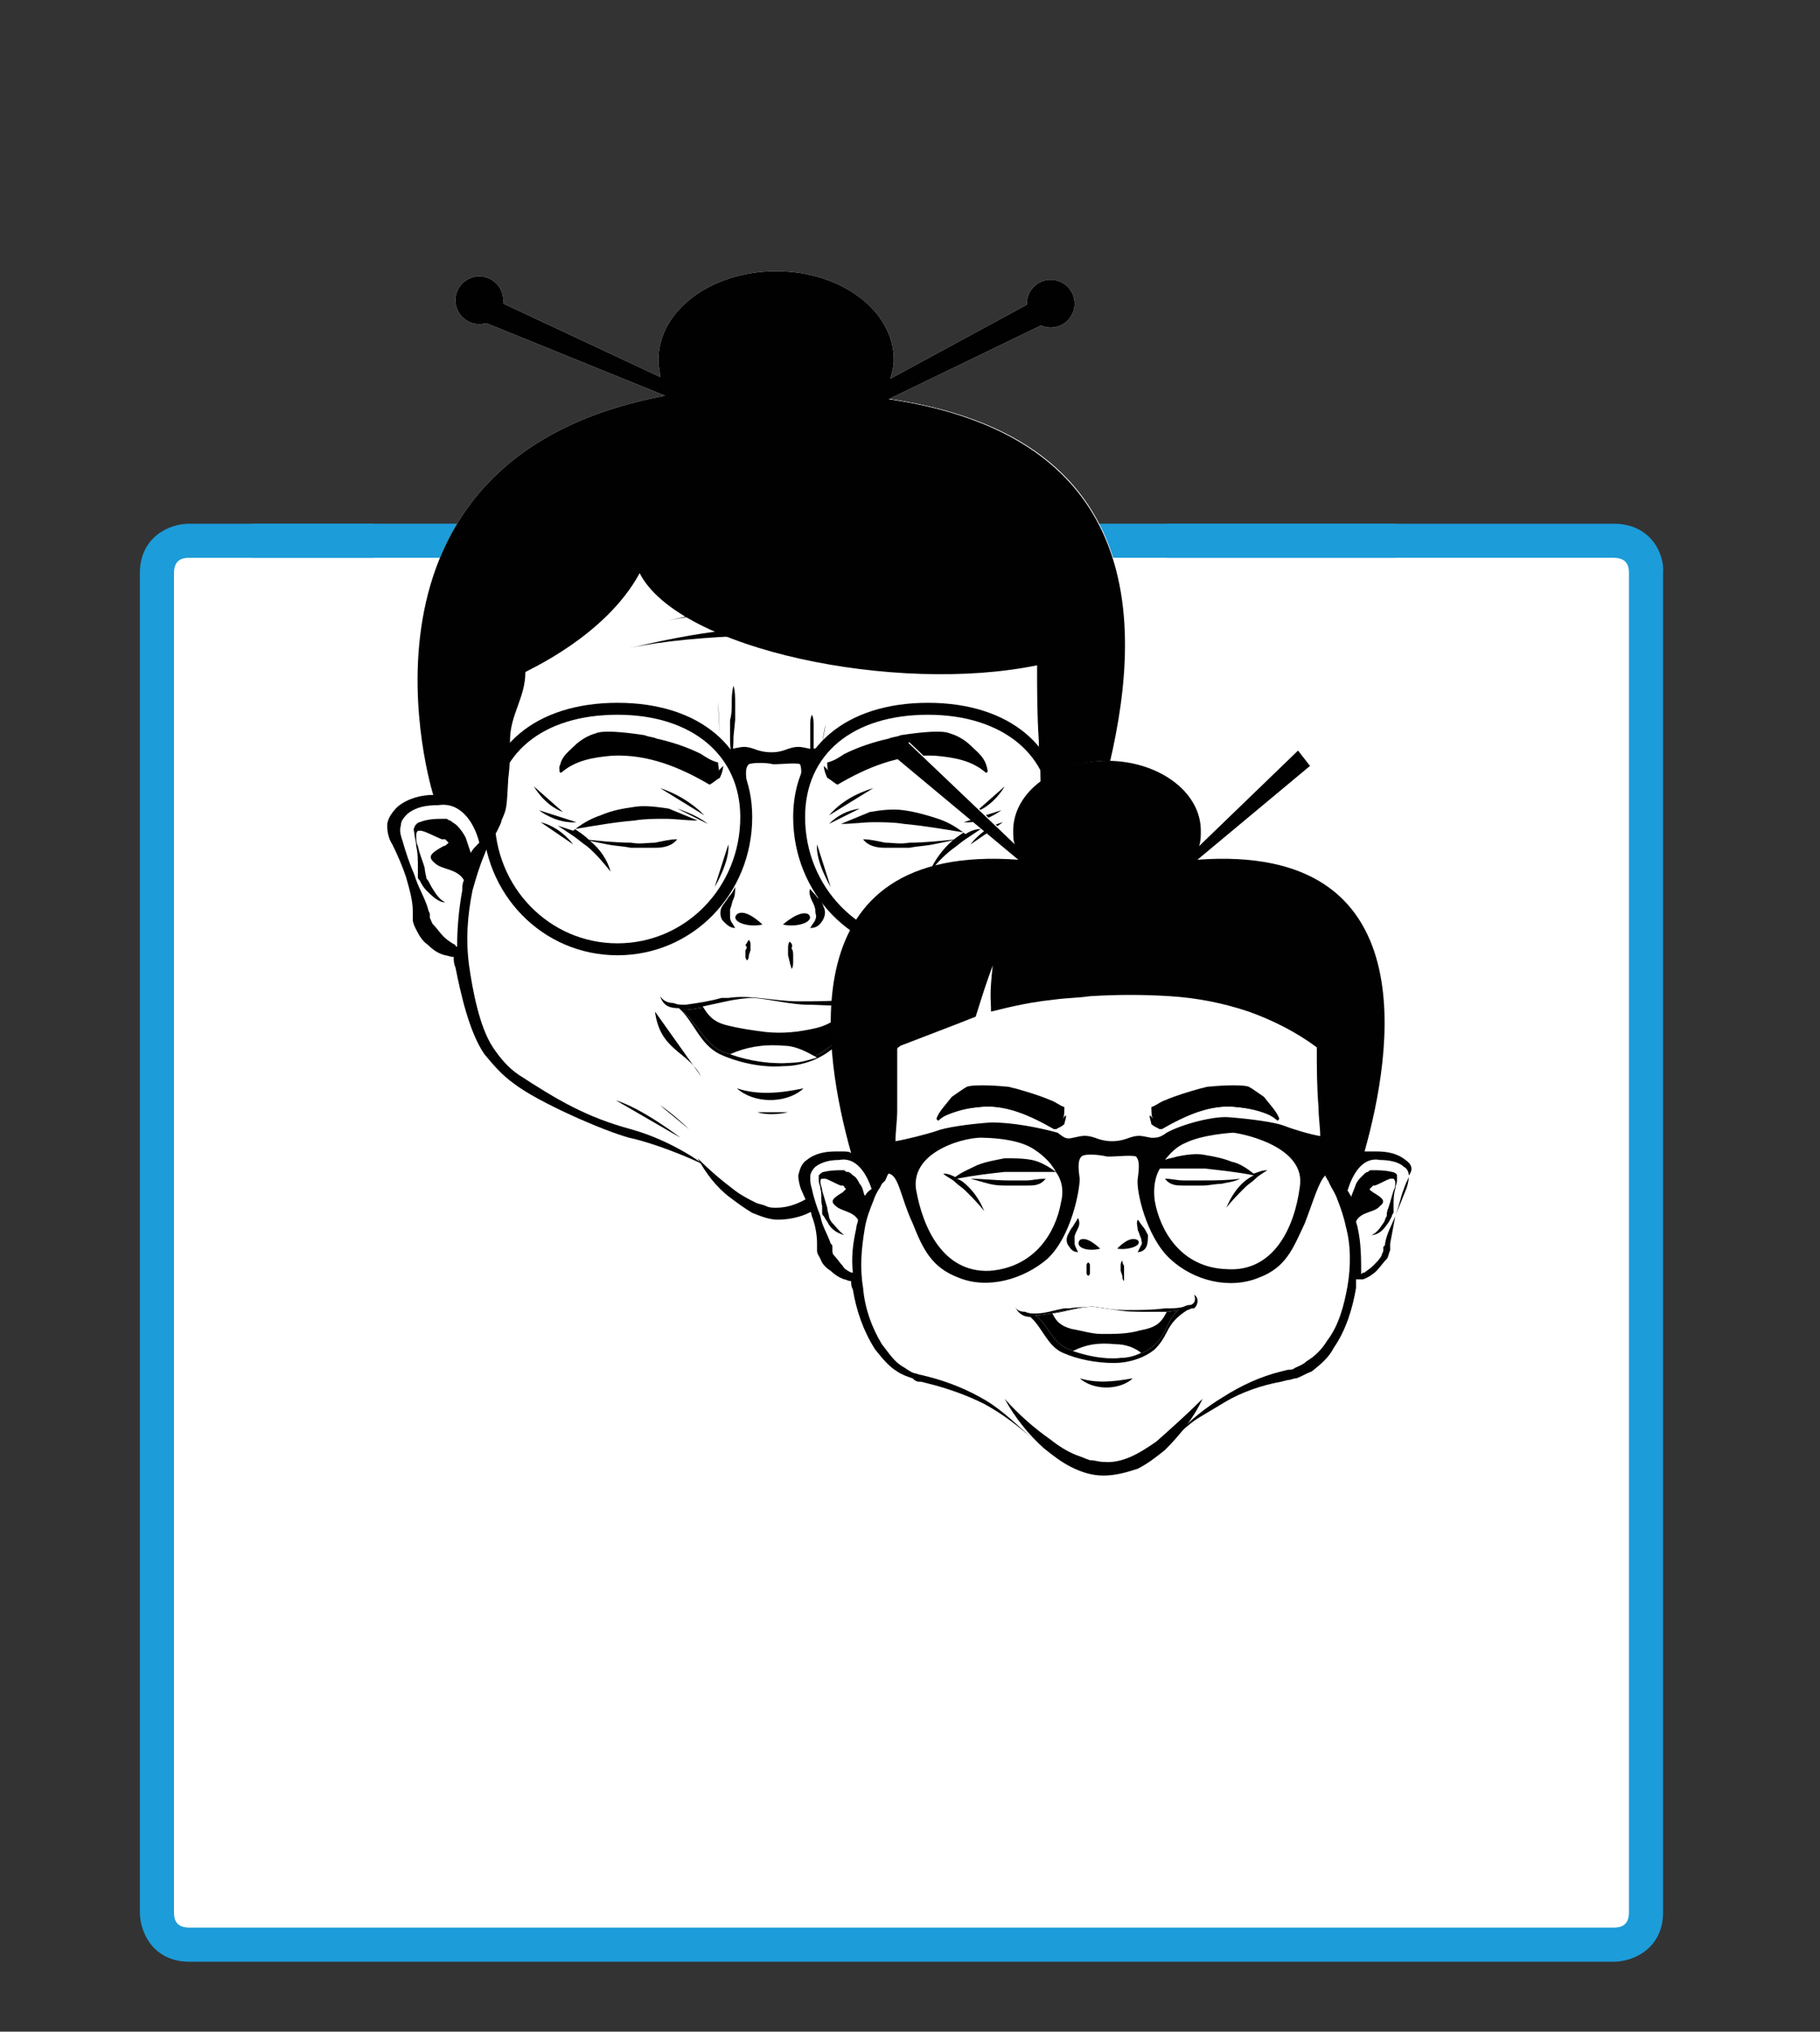 <?xml version="1.0" encoding="utf-8"?>
<!-- Generator: Adobe Illustrator 22.1.0, SVG Export Plug-In . SVG Version: 6.00 Build 0)  -->
<svg version="1.1" id="Laag_1" xmlns="http://www.w3.org/2000/svg" xmlns:xlink="http://www.w3.org/1999/xlink" x="0px" y="0px"
	 viewBox="0 0 106.7 119.1" style="enable-background:new 0 0 106.7 119.1;" xml:space="preserve">
<rect x="0" y="0" width="106.7" height="119.1" fill="#333333" stroke="none"/>
<style type="text/css">
	.st0{fill:#FFFFFF;}
	.st1{fill:#1C9CD9;}
	.st2{fill:#000100;}
</style>
<path class="st0" d="M95.3,113.7H10.4c-0.4,0-0.7-0.3-0.7-0.7V32c0-0.4,0.3-0.7,0.7-0.7h84.9c0.4,0,0.7,0.3,0.7,0.7v81
	C96,113.4,95.7,113.7,95.3,113.7z"/>
<rect x="14.8" y="30.7" class="st1" width="67" height="2"/>
<g>
	<g>
		<path class="st0" d="M68.1,48.5c0-0.4-0.3-0.8-0.6-1.1c-0.6-0.5-1.4-0.6-2.1-0.7c-0.2,0-0.4,0-0.6,0c-0.1,0-0.2,0-0.3,0.1
			c2-7.2,4.6-20.9-12.3-23.4H39.1c-19.7,3.7-13.5,23.4-13.5,23.4c-0.7,0-1.5,0.2-2.1,0.7c-0.3,0.3-0.6,0.7-0.6,1.1
			c0,0.4,0.1,0.8,0.3,1.1c0.3,0.6,0.6,1.3,0.8,1.9c0.2,0.7,0.4,1.4,0.4,2c0,0.1,0,0.2,0,0.2v0.1c0,0,0,0.1,0,0.2
			c0,0.2,0.1,0.4,0.2,0.6c0.2,0.4,0.4,0.7,0.7,0.9c0.3,0.3,0.6,0.5,1,0.6c0.1,0,0.3,0.1,0.5,0.1c0,0.2,0,0.4,0.1,0.6
			c0.3,1.5,0.8,3.8,1.7,5.1c0.5,0.6,1,1.2,1.7,1.7c1.4,1.1,5.3,2.8,6.8,3.2c1.4,0.3,3.2,1,4.3,1.5c0.4,0.6,0.9,1.2,1.5,1.7
			c0.4,0.3,0.8,0.6,1.3,0.9c0.5,0.2,1,0.4,1.5,0.4s1.1-0.1,1.6-0.3c0.5-0.2,0.9-0.5,1.3-0.9c0.5-0.4,0.9-0.9,1.2-1.4
			c1.8-0.8,7.3-3.3,9.8-4.3c0.4-0.1,1-0.5,1.4-0.7c0.7-0.5,1.2-1.1,1.7-1.7c0.9-1.3,1.4-3.6,1.6-5.1c0-0.2,0-0.4,0.1-0.6
			c0.2,0,0.4,0,0.5-0.1c0.4-0.1,0.7-0.4,1-0.6c0.3-0.3,0.5-0.6,0.7-0.9c0.1-0.2,0.2-0.4,0.2-0.6c0-0.1,0-0.1,0-0.2v-0.1
			c0-0.1,0-0.2,0-0.2c0.1-0.7,0.2-1.4,0.4-2c0.2-0.7,0.5-1.3,0.8-1.9C67.9,49.3,68.1,48.9,68.1,48.5z"/>
		<g>
			<path class="st0" d="M27.6,50L27.6,50c-0.1-0.3-0.2-0.6-0.3-0.9c-0.1-0.2-0.3-0.5-0.5-0.7c-0.1-0.1-0.3-0.2-0.4-0.3
				c-0.1,0-0.2-0.1-0.2-0.1c-0.1,0-0.1,0-0.2,0c-0.4,0-0.9,0-1.4,0.2c-0.1,0-0.3,0.2-0.3,0.3c-0.1,0.1,0,0.3,0,0.4
				c0,0.2,0.1,0.4,0.1,0.7c0.1,0.4,0.1,0.9,0.1,1.3c0,0.1,0,0.2,0,0.3v0.2c0,0.1,0,0.1,0.1,0.2c0.1,0.2,0.2,0.4,0.4,0.6
				c0.3,0.3,0.7,0.7,1.1,0.7c-0.4-0.2-0.6-0.6-0.8-0.9c-0.1-0.2-0.2-0.4-0.3-0.5c0-0.1-0.1-0.4-0.1-0.6c-0.1-0.4-0.3-0.8-0.4-1.3
				c-0.1-0.2-0.1-0.4-0.1-0.6c0-0.1,0-0.2,0.1-0.3c0.1,0,0.1,0,0.2,0c0.4,0.1,0.7,0.3,1.2,0.5H26c0,0,0,0,0.1,0l0.1,0.1l0.1,0.1
				c-0.1,0.1-0.2,0.2-0.3,0.2c-0.7,0.4-1,0.6-0.5,1c0.4,0.4,1.3,0.3,1.7,1c-0.1,0.2-0.1,0.4-0.1,0.6c-0.2,1.1-0.3,2.2-0.3,3.3
				c0,0-0.1,0-0.1-0.1c-0.2-0.1-0.5-0.3-0.7-0.5s-0.4-0.5-0.6-0.7c-0.1-0.1-0.1-0.2-0.2-0.4c0,0,0,0,0-0.1v-0.1
				c0-0.1-0.1-0.2-0.1-0.3c-0.2-0.7-0.6-1.3-0.8-2c-0.3-0.7-0.5-1.3-0.7-2c-0.1-0.3-0.2-0.6-0.1-0.9c0-0.3,0.2-0.5,0.4-0.7
				c0.5-0.4,1.1-0.5,1.8-0.5c1.3-0.2,2.1,1,2.4,2.2C27.8,49.7,27.7,49.8,27.6,50z M59.1,63.8c-1.6,0.6-8.6,4.1-10.1,5.2
				c0,0,7.3-3.4,10.4-4.6c0.4-0.1,1-0.5,1.4-0.7c0.7-0.5,1.2-1.1,1.7-1.7c0.9-1.3,1.4-3.6,1.6-5.1c0-0.2,0-0.4,0.1-0.6
				c0.2,0,0.4,0,0.5-0.1c0.4-0.1,0.7-0.4,1-0.6c0.3-0.3,0.5-0.6,0.7-0.9c0.1-0.2,0.2-0.4,0.2-0.6c0-0.1,0-0.1,0-0.2v-0.1
				c0-0.1,0-0.2,0-0.2c0.1-0.7,0.2-1.4,0.4-2c0.2-0.7,0.5-1.3,0.8-1.9c0.2-0.3,0.3-0.7,0.3-1.1c0-0.4-0.3-0.8-0.6-1.1
				c-0.6-0.5-1.4-0.6-2.1-0.7c-0.2,0-0.4,0-0.6,0c-0.1,0-0.2,0-0.3,0.1c2-7.2,4.6-21-12.4-23.5l9.3-4.5l-0.9-1.2l-8.3,4.5
				c0.1-0.4,0.2-0.7,0.2-1.1c0-2.9-3.1-5.2-6.9-5.2c-3.8,0-6.9,2.3-6.9,5.2c0,0.4,0.1,0.7,0.1,1l-9.4-4.4l-0.9,1.2L39,23.2
				c-19.8,3.7-13.6,23.4-13.6,23.4c-0.7,0-1.5,0.2-2.1,0.7c-0.3,0.3-0.6,0.7-0.6,1.1c0,0.4,0.1,0.8,0.3,1.1c0.3,0.6,0.6,1.3,0.8,1.9
				c0.2,0.7,0.4,1.4,0.4,2c0,0.1,0,0.2,0,0.2v0.1c0,0,0,0.1,0,0.2c0,0.2,0.1,0.4,0.2,0.6c0.2,0.4,0.4,0.7,0.7,0.9
				c0.3,0.3,0.6,0.5,1,0.6c0.1,0,0.3,0.1,0.5,0.1c0,0.2,0,0.4,0.1,0.6c0.3,1.5,0.8,3.8,1.7,5.1c0.5,0.6,1,1.2,1.7,1.7
				c1.4,1.1,5.3,2.8,6.8,3.2c1.4,0.3,3.4,1.1,4.4,1.6c0,0-1.8-1.4-4.3-2.1c-2.6-0.7-4.3-1.7-6.6-3.2c-0.6-0.4-1.1-1-1.5-1.6
				c-0.8-1.2-1.2-3.4-1.4-4.8c-0.2-1.5-0.1-2.9,0.2-4.4c0.2-0.7,0.4-1.4,0.7-2.1c0.1-0.3,0.3-0.7,0.5-1l0.1-0.2l0.1-0.1l0.1-0.2
				c0.1-0.2,0.2-0.4,0.2-0.5l0,0c0.3-0.7,0.3-0.6,0.4-2.5c0.1-0.7,0.1-1.5,0.1-2.2c0-1.5,0.9-2.5,0.9-4c0.1-0.1,4.7-2.1,6.7-5.8
				c2.3,4.5,15.1,7.1,23.3,5.4c0,1.5,0,2.9,0.1,4.4c0,0.7,0.1,1.5,0.1,2.2c0,0.8,0.2,2.2,0.5,2.7c0,0.1,0.1,0.2,0.1,0.3
				c0.1,0.1,0.1,0.2,0.2,0.3l0.1,0.2c0.2,0.3,0.4,0.6,0.5,1c0.3,0.7,0.5,1.4,0.7,2.1c0.3,1.4,0.4,2.9,0.2,4.4
				c-0.2,1.4-0.7,3.6-1.5,4.8c-0.4,0.6-0.9,1.1-1.5,1.5C60.1,63.3,59.4,63.7,59.1,63.8z M67.5,49.4c-0.2,0.7-0.4,1.3-0.7,2
				c-0.2,0.7-0.6,1.3-0.8,2c0,0.1-0.1,0.2-0.1,0.3v0.1v0.1c0,0.1-0.1,0.2-0.2,0.4c-0.2,0.2-0.4,0.5-0.6,0.7s-0.5,0.4-0.7,0.5
				c-0.1,0-0.1,0.1-0.2,0.1c0.1-1.1,0-2.3-0.3-3.4c0-0.2-0.1-0.3-0.1-0.5c0.4-0.7,1.3-0.7,1.7-1.1c0.5-0.4,0.1-0.6-0.5-1
				c-0.1-0.1-0.2-0.2-0.3-0.2l0.1-0.1l0.1-0.1c0,0,0,0,0.1,0h0.1c0.4-0.1,0.8-0.4,1.2-0.5c0.1,0,0.1,0,0.2,0s0.1,0.1,0.1,0.3
				s0,0.4-0.1,0.6c-0.1,0.4-0.3,0.8-0.4,1.3c0,0.1-0.1,0.4-0.1,0.5c-0.1,0.2-0.2,0.4-0.3,0.5c-0.2,0.3-0.5,0.7-0.8,0.9
				c0.5,0,0.8-0.4,1.1-0.7c0.1-0.2,0.3-0.4,0.4-0.6c0-0.1,0-0.1,0.1-0.2v-0.2c0-0.1,0-0.2,0-0.3c0-0.4,0-0.9,0.1-1.3
				c0-0.2,0.1-0.4,0.1-0.7c0-0.1,0-0.2,0-0.4c-0.1-0.1-0.2-0.3-0.3-0.3c-0.5-0.2-1-0.2-1.4-0.2c-0.1,0-0.1,0-0.2,0s-0.2,0-0.2,0.1
				c-0.2,0.1-0.3,0.2-0.4,0.3c-0.2,0.2-0.4,0.4-0.5,0.7c-0.2,0.3-0.3,0.7-0.4,1v-0.1c-0.1-0.1-0.1-0.3-0.2-0.4
				c0.3-1.2,1.1-2.5,2.4-2.3c0.7,0,1.3,0.2,1.8,0.5c0.2,0.2,0.4,0.4,0.4,0.7C67.7,48.8,67.6,49.1,67.5,49.4z"/>
			<g>
				<g>
					<g>
						<g>
							<path class="st0" d="M56.9,43.7c-0.3-0.3-0.8-0.6-1.2-0.7c-0.4-0.2-1.6-0.1-2.9,0.1c-0.2,0.1-0.5,0.1-0.7,0.2
								c-0.9,0.2-1.8,0.5-2.6,0.9c-0.3,0.2-0.6,0.4-1,0.5c0,0.3,0,0.4,0.1,0.5l0,0c-0.1-0.1-0.2-0.2-0.3-0.3c0,0.2,0.1,0.5,0.2,0.7
								c0.2,0.1,0.4,0.3,0.6,0.4c1.7-1,3.6-1.8,5.7-1.7c1.2,0.1,2.2,0.3,3,1c0,0,0.1,0,0.1-0.1C57.8,44.4,57.3,44.1,56.9,43.7z"/>
						</g>
					</g>
				</g>
				<g>
					<g>
						<g>
							<path class="st0" d="M33.7,43.7c0.3-0.3,0.8-0.6,1.2-0.7c0.4-0.2,1.6-0.1,2.9,0.1c0.2,0.1,0.5,0.1,0.7,0.2
								c0.9,0.2,1.8,0.5,2.6,0.9c0.3,0.2,0.6,0.4,1,0.5c0,0.3,0.1,0.4,0,0.5l0,0c0.1-0.1,0.2-0.2,0.3-0.3c0,0.2-0.1,0.5-0.2,0.7
								c-0.2,0.1-0.4,0.3-0.6,0.4c-1.7-1-3.6-1.8-5.7-1.7c-1.2,0.1-2.2,0.3-3,1c0,0-0.1,0-0.1-0.1C32.8,44.4,33.3,44.1,33.7,43.7z"
								/>
						</g>
					</g>
					<g>
						<g>
							<path class="st0" d="M32.8,44.9c0.6-0.5,4.6-1.6,5.9-1.2c1,0.4,2,0.9,2.9,1.4c0.2,0.1,0.4,0.1,0.6,0.1c0,0.1,0,0.1-0.1,0.2
								c-0.2,0.1-0.4,0.3-0.6,0.4c-1.7-1-3.6-1.8-5.7-1.7c-1.2,0.1-2.2,0.3-3,1C32.8,45,32.8,44.9,32.8,44.9L32.8,44.9z"/>
						</g>
					</g>
				</g>
			</g>
			<g>
				<path class="st0" d="M51.7,57.6c0.1,0.3,0.1,0.6-0.2,0.7c-0.2,0-0.3,0.1-0.5,0.1c-0.4,0.1-0.9,0.1-1.3,0.2
					c-0.9,0.1-1.9,0.1-2.9,0.1c-1.4,0-2.8-0.4-4.1-0.2c-0.1,0-0.2,0-0.4,0c-0.7,0.2-1.4,0.3-2.1,0.4c-0.3,0-0.5,0-0.7-0.1
					c-0.3,0-0.6-0.1-0.8-0.4c0.2,0.6,0.6,0.7,1.1,0.7c0.9,0.8,1.2,2.1,2.4,2.7c1.1,0.5,2.5,0.8,3.7,0.7c1.1,0,2.2-0.4,3-1.1
					c0.4-0.3,0.6-0.8,0.9-1.2c0.4-0.8,0.8-1.2,1.5-1.7l0,0c0.1,0,0.2-0.1,0.3-0.1s0.1,0,0.1-0.1l0,0l0,0c0.1,0,0.1-0.1,0.1-0.1
					C52,58.1,51.9,57.8,51.7,57.6z M49.5,60.2c-0.6,1.3-1.7,1.9-3.2,2.1c-1.2,0.1-2.6-0.2-3.8-0.6c-1.2-0.4-1.6-1.8-2.6-2.5
					c0.1,0,0.2,0,0.3,0c1.3-0.1,2.6-0.6,4-0.6l0,0c1.1,0.1,2.1,0.3,3.2,0.4c0.9,0,2.1,0.1,3.1-0.1C50,59.1,49.7,59.7,49.5,60.2z"/>
				<path class="st0" d="M49.5,60.2c-0.6,1.3-1.7,1.9-3.2,2.1c-1.2,0.1-2.6-0.2-3.8-0.6c-1.2-0.4-1.6-1.8-2.6-2.5c0.1,0,0.2,0,0.3,0
					c1.3-0.1,2.6-0.6,4-0.6l0,0c1.1,0.1,2.1,0.3,3.2,0.4c0.9,0,2.1,0.1,3.1-0.1C50,59.1,49.7,59.7,49.5,60.2z"/>
				<path class="st0" d="M49.2,59.6c0.2-0.2,0.4-0.5,0.5-0.7c-0.8,0.1-1.6,0-2.3,0c-1,0-2.1-0.3-3.2-0.4l0,0c-1,0-2,0.3-3,0.5
					c0.3,0.5,0.6,0.9,1.4,1.1c0.8,0.2,1.5,0.3,2.3,0.4c1,0.1,1.9,0,2.8-0.2C48.2,60.2,48.7,60,49.2,59.6z"/>
				<path class="st0" d="M45.9,61.3c-1.2-0.1-2.2,0.1-3.1,0.5c1.1,0.4,2.4,0.6,3.6,0.5c0.6,0,1.1-0.2,1.5-0.3
					C47.2,61.6,46.6,61.3,45.9,61.3z"/>
				<path class="st0" d="M43.2,63.8c1,0.9,2.8,0.9,3.8,0.1l0.1-0.1C45.7,64.1,44.4,64.2,43.2,63.8z"/>
			</g>
			<path class="st0" d="M48,69.8c-0.8,0.6-1.6,1-2.5,1c-0.2,0-0.4,0-0.6-0.1c-0.2-0.1-0.4-0.1-0.6-0.2c-0.4-0.2-0.8-0.4-1.2-0.7
				c-0.8-0.6-1.5-1.2-2.2-1.9c0.5,0.9,1.1,1.7,1.9,2.3c0.4,0.3,0.8,0.6,1.3,0.9c0.5,0.2,1,0.4,1.5,0.4s1.1-0.1,1.6-0.3
				c0.5-0.2,0.9-0.5,1.3-0.9c0.7-0.7,1.3-1.5,1.8-2.4C49.4,68.5,48.7,69.2,48,69.8z"/>
			<path class="st0" d="M44.7,54.2c0,0-1-1-1.5-0.6C42.8,54,43.8,54.4,44.7,54.2z"/>
			<path class="st0" d="M45.9,54.2c0.9,0.2,1.9-0.2,1.5-0.6C46.9,53.3,45.9,54.2,45.9,54.2z"/>
			<path class="st0" d="M47.5,54.4c0.3,0,0.5-0.1,0.7-0.4c0.2-0.3,0.2-0.6,0.1-0.8c-0.1-0.3-0.2-0.5-0.4-0.6
				c-0.1-0.2-0.3-0.3-0.4-0.5c-0.1,0.2,0,0.5,0.1,0.7s0.2,0.4,0.2,0.6c0,0.2,0.1,0.3,0,0.5C47.8,54,47.6,54.2,47.5,54.4z"/>
			<path class="st0" d="M42.7,52.6c-0.1,0.2-0.3,0.4-0.4,0.6c-0.1,0.2-0.1,0.6,0.1,0.8c0.2,0.2,0.4,0.4,0.7,0.4
				c-0.1-0.2-0.3-0.4-0.3-0.6c0-0.2,0-0.3,0-0.5c0.1-0.2,0.1-0.4,0.2-0.6c0.1-0.2,0.1-0.5,0.1-0.7C43,52.2,42.9,52.4,42.7,52.6z"/>
			<path class="st0" d="M43.7,55.7V56c0,0.1,0,0.2,0.1,0.3c0.1-0.1,0.1-0.2,0.1-0.3l0.1-0.3c0-0.1,0-0.2,0-0.3s0-0.2-0.1-0.3
				c-0.1,0.1-0.1,0.2-0.2,0.3C43.8,55.5,43.8,55.6,43.7,55.7z"/>
			<path class="st0" d="M46.3,55.2c-0.1,0.1-0.1,0.3-0.1,0.4c0,0.1,0,0.3,0,0.4l0.1,0.4c0,0.1,0.1,0.3,0.1,0.4
				c0.1-0.1,0.1-0.3,0.1-0.4V56c0-0.1,0-0.3-0.1-0.4C46.5,55.4,46.4,55.3,46.3,55.2z"/>
		</g>
		<circle class="st0" cx="61.6" cy="17.8" r="1.4"/>
		<circle class="st0" cx="28.1" cy="17.6" r="1.4"/>
		<path class="st0" d="M39.2,47.4c-0.7-0.1-1.4-0.2-2-0.1c-0.7,0.1-1.3,0.2-2,0.5c-0.6,0.2-1.1,0.5-1.6,0.9
			c-0.3-0.1-0.6-0.2-0.9-0.3c0.3,0.2,0.6,0.4,0.9,0.6c0.3,0.2,0.5,0.4,0.8,0.6c0.5,0.4,1,1,1.4,1.5c-0.2-0.7-0.6-1.3-1.2-1.8
			c-0.3-0.3-0.6-0.5-0.9-0.7c1.2-0.2,2.3-0.4,3.5-0.5C37.8,48,38.4,48,39,48s1.2,0.1,1.9,0.1"/>
		<path class="st0" d="M41.5,48.3c-0.5-0.4-1.2-0.7-1.8-0.9"/>
		<path class="st0" d="M41.3,47.8c-0.8-0.8-1.7-1.3-2.6-1.6"/>
		<path class="st0" d="M51.2,46.2c-1,0.3-1.9,0.8-2.6,1.6"/>
		<path class="st0" d="M38.4,49.4c-0.4,0-0.9,0.1-1.4,0c-0.9,0-1.8-0.1-2.8-0.2c0.4,0.1,0.9,0.2,1.4,0.3s0.9,0.1,1.4,0.2
			c0.5,0,0.9,0,1.4,0s1-0.1,1.3-0.5C39.3,49.2,38.9,49.3,38.4,49.4z"/>
		<path class="st0" d="M49.3,48.3c0.7,0,1.3-0.1,1.9-0.1c0.6,0,1.2,0,1.8,0.1c1.1,0.1,2.3,0.3,3.5,0.5c-0.3,0.2-0.6,0.4-0.9,0.7
			c-0.5,0.5-0.9,1.1-1.2,1.8c0.4-0.6,0.9-1.1,1.4-1.5c0.3-0.2,0.5-0.4,0.8-0.6c0.3-0.2,0.6-0.4,0.9-0.6c-0.3,0-0.6,0.1-0.9,0.3
			c-0.5-0.4-1-0.7-1.6-0.9s-1.3-0.4-2-0.5s-1.4,0-2,0.1"/>
		<path class="st0" d="M50.4,47.4c-0.7,0.1-1.3,0.4-1.8,0.9"/>
		<path class="st0" d="M51.9,49.4c0.4,0,0.9,0.1,1.4,0c0.9,0,1.8-0.1,2.8-0.2c-0.4,0.1-0.9,0.2-1.4,0.3s-0.9,0.1-1.4,0.2
			c-0.5,0-0.9,0-1.4,0s-1-0.1-1.3-0.5C51,49.2,51.4,49.3,51.9,49.4z"/>
		<path class="st0" d="M42.9,41.2c0,0.3,0,0.7-0.1,1v1c0,0.3,0,0.7,0.1,1c0.1-0.3,0.1-0.7,0.1-1l0.1-1c0-0.3,0-0.7,0-1s0-0.7-0.1-1
			C42.9,40.6,42.9,40.9,42.9,41.2z"/>
		<path class="st0" d="M47.6,41.9c-0.1,0.2-0.1,0.4-0.1,0.6c0,0.2,0,0.4,0,0.6v0.6c0,0.2,0,0.4,0.1,0.6c0.1-0.2,0.1-0.4,0.1-0.6
			v-0.6c0-0.2,0-0.4,0-0.6C47.7,42.3,47.7,42.1,47.6,41.9z"/>
		<path class="st0" d="M56.9,49.5c0,0,0.7-1,1.9-1.3"/>
		<path class="st0" d="M47.9,49.5c-0.1,1,0.8,2.5,0.8,2.5"/>
		<path class="st0" d="M33.6,49.5c0,0-0.7-1-1.9-1.3"/>
		<path class="st0" d="M31.6,47.5c0,0,1,0.8,2.2,0.7"/>
		<path class="st0" d="M31.3,46.1c0,0,0.6,1.1,1.7,1.5"/>
		<path class="st0" d="M58.7,47.5c0,0-1,0.8-2.2,0.7"/>
		<path class="st0" d="M58.9,46.1c0,0-0.6,1.1-1.7,1.5"/>
		<path class="st0" d="M42.7,49.5c0.1,1-0.8,2.5-0.8,2.5"/>
		<path class="st0" d="M50.4,62.6c0.8-1.5,2.4-1.5,2.7-3.8"/>
		<path class="st0" d="M41.1,63.1c-0.8-1.5-2.4-1.5-2.7-3.8"/>
		<path class="st0" d="M44.4,65.2c0.6,0.2,1.4,0.1,1.8,0"/>
		<path class="st0" d="M36.1,64.5c1.6,0.5,3.8,2.2,3.8,2.2"/>
		<path class="st0" d="M54.4,64.8c-1.6,0.5-3.8,2.2-3.8,2.2"/>
		<path class="st0" d="M42.1,41.1c0,0.5,0.1,2,0.1,2"/>
		<path class="st0" d="M48.4,42.5c-0.1,0.3-0.2,1.1-0.2,1.1"/>
		<path class="st0" d="M50.5,66.2c0.3-0.3,1.2-1.1,1.7-1.4"/>
		<path class="st0" d="M40.4,66.2c-0.3-0.3-1.2-1.1-1.7-1.4"/>
		<path class="st0" d="M36.9,38c2.5-0.6,7.1-1.6,11-1.1s0,0.3,0,0.3S40.8,37.1,36.9,38z"/>
		<path class="st0" d="M39.1,36.4c2.5-0.6,7.1-1.6,11-1.1s0,0.3,0,0.3S43,35.5,39.1,36.4z"/>
		<path class="st0" d="M43.8,46c-0.1-0.7-0.1-1,0.1-1.2c0.2-0.1,1.1-0.1,1.4,0l0,0c0,0,0,0,0.1,0h0.1l0,0c0.3,0,1.2-0.1,1.4,0
			c0.1,0.2,0.1,0.6,0,1.2c0,0,0.7-1.9,1.5-2.4c-0.4,0.2-0.5,0.3-0.9,0.3c-0.5-0.1-0.7-0.2-1.3,0c-0.5,0.2-0.8,0.2-1,0.2
			c-0.1,0-0.5,0-1-0.2c-0.6-0.2-0.7-0.1-1.3,0c-0.3,0.1-0.4,0-0.9-0.3C43,44.4,43.8,46,43.8,46z"/>
		<path class="st0" d="M54.4,56c-4.4,0-7.9-3.6-7.9-8.1c0-4.1,3.1-6.7,7.9-6.7s7.9,2.6,7.9,6.7C62.4,52.4,58.8,56,54.4,56z
			 M54.4,41.9c-4.4,0-7.2,2.3-7.2,6c0,4.1,3.2,7.4,7.2,7.4s7.2-3.3,7.2-7.4C61.7,44.3,58.8,41.9,54.4,41.9z"/>
		<path class="st0" d="M36.2,56c-4.4,0-7.9-3.6-7.9-8.1c0-4.1,3.1-6.7,7.9-6.7s7.9,2.6,7.9,6.7C44.1,52.4,40.6,56,36.2,56z
			 M36.2,41.9c-4.4,0-7.2,2.3-7.2,6c0,4.1,3.2,7.4,7.2,7.4s7.2-3.3,7.2-7.4C43.4,44.3,40.6,41.9,36.2,41.9z"/>
	</g>
	<g>
		<path class="st0" d="M68.1,48.5c0-0.4-0.3-0.8-0.6-1.1c-0.6-0.5-1.4-0.6-2.1-0.7c-0.2,0-0.4,0-0.6,0c-0.1,0-0.2,0-0.3,0.1
			c2-7.2,4.6-20.9-12.3-23.4H39.1c-19.7,3.7-13.5,23.4-13.5,23.4c-0.7,0-1.5,0.2-2.1,0.7c-0.3,0.3-0.6,0.7-0.6,1.1
			c0,0.4,0.1,0.8,0.3,1.1c0.3,0.6,0.6,1.3,0.8,1.9c0.2,0.7,0.4,1.4,0.4,2c0,0.1,0,0.2,0,0.2v0.1c0,0,0,0.1,0,0.2
			c0,0.2,0.1,0.4,0.2,0.6c0.2,0.4,0.4,0.7,0.7,0.9c0.3,0.3,0.6,0.5,1,0.6c0.1,0,0.3,0.1,0.5,0.1c0,0.2,0,0.4,0.1,0.6
			c0.3,1.5,0.8,3.8,1.7,5.1c0.5,0.6,1,1.2,1.7,1.7c1.4,1.1,5.3,2.8,6.8,3.2c1.4,0.3,3.2,1,4.3,1.5c0.4,0.6,0.9,1.2,1.5,1.7
			c0.4,0.3,0.8,0.6,1.3,0.9c0.5,0.2,1,0.4,1.5,0.4s1.1-0.1,1.6-0.3c0.5-0.2,0.9-0.5,1.3-0.9c0.5-0.4,0.9-0.9,1.2-1.4
			c1.8-0.8,7.3-3.3,9.8-4.3c0.4-0.1,1-0.5,1.4-0.7c0.7-0.5,1.2-1.1,1.7-1.7c0.9-1.3,1.4-3.6,1.6-5.1c0-0.2,0-0.4,0.1-0.6
			c0.2,0,0.4,0,0.5-0.1c0.4-0.1,0.7-0.4,1-0.6c0.3-0.3,0.5-0.6,0.7-0.9c0.1-0.2,0.2-0.4,0.2-0.6c0-0.1,0-0.1,0-0.2v-0.1
			c0-0.1,0-0.2,0-0.2c0.1-0.7,0.2-1.4,0.4-2c0.2-0.7,0.5-1.3,0.8-1.9C67.9,49.3,68.1,48.9,68.1,48.5z"/>
		<g>
			<path class="st2" d="M27.6,50L27.6,50c-0.1-0.3-0.2-0.6-0.3-0.9c-0.1-0.2-0.3-0.5-0.5-0.7c-0.1-0.1-0.3-0.2-0.4-0.3
				c-0.1,0-0.2-0.1-0.2-0.1c-0.1,0-0.1,0-0.2,0c-0.4,0-0.9,0-1.4,0.2c-0.1,0-0.3,0.2-0.3,0.3c-0.1,0.1,0,0.3,0,0.4
				c0,0.2,0.1,0.4,0.1,0.7c0.1,0.4,0.1,0.9,0.1,1.3c0,0.1,0,0.2,0,0.3v0.2c0,0.1,0,0.1,0.1,0.2c0.1,0.2,0.2,0.4,0.4,0.6
				c0.3,0.3,0.7,0.7,1.1,0.7c-0.4-0.2-0.6-0.6-0.8-0.9c-0.1-0.2-0.2-0.4-0.3-0.5c0-0.1-0.1-0.4-0.1-0.6c-0.1-0.4-0.3-0.8-0.4-1.3
				c-0.1-0.2-0.1-0.4-0.1-0.6c0-0.1,0-0.2,0.1-0.3c0.1,0,0.1,0,0.2,0c0.4,0.1,0.7,0.3,1.2,0.5H26c0,0,0,0,0.1,0l0.1,0.1l0.1,0.1
				c-0.1,0.1-0.2,0.2-0.3,0.2c-0.7,0.4-1,0.6-0.5,1c0.4,0.4,1.3,0.3,1.7,1c-0.1,0.2-0.1,0.4-0.1,0.6c-0.2,1.1-0.3,2.2-0.3,3.3
				c0,0-0.1,0-0.1-0.1c-0.2-0.1-0.5-0.3-0.7-0.5s-0.4-0.5-0.6-0.7c-0.1-0.1-0.1-0.2-0.2-0.4c0,0,0,0,0-0.1v-0.1
				c0-0.1-0.1-0.2-0.1-0.3c-0.2-0.7-0.6-1.3-0.8-2c-0.3-0.7-0.5-1.3-0.7-2c-0.1-0.3-0.2-0.6-0.1-0.9c0-0.3,0.2-0.5,0.4-0.7
				c0.5-0.4,1.1-0.5,1.8-0.5c1.3-0.2,2.1,1,2.4,2.2C27.8,49.7,27.7,49.8,27.6,50z M59.1,63.8c-1.6,0.6-8.6,4.1-10.1,5.2
				c0,0,7.3-3.4,10.4-4.6c0.4-0.1,1-0.5,1.4-0.7c0.7-0.5,1.2-1.1,1.7-1.7c0.9-1.3,1.4-3.6,1.6-5.1c0-0.2,0-0.4,0.1-0.6
				c0.2,0,0.4,0,0.5-0.1c0.4-0.1,0.7-0.4,1-0.6c0.3-0.3,0.5-0.6,0.7-0.9c0.1-0.2,0.2-0.4,0.2-0.6c0-0.1,0-0.1,0-0.2v-0.1
				c0-0.1,0-0.2,0-0.2c0.1-0.7,0.2-1.4,0.4-2c0.2-0.7,0.5-1.3,0.8-1.9c0.2-0.3,0.3-0.7,0.3-1.1c0-0.4-0.3-0.8-0.6-1.1
				c-0.6-0.5-1.4-0.6-2.1-0.7c-0.2,0-0.4,0-0.6,0c-0.1,0-0.2,0-0.3,0.1c2-7.2,4.6-21-12.4-23.5l9.3-4.5l-0.9-1.2l-8.3,4.5
				c0.1-0.4,0.2-0.7,0.2-1.1c0-2.9-3.1-5.2-6.9-5.2c-3.8,0-6.9,2.3-6.9,5.2c0,0.4,0.1,0.7,0.1,1l-9.4-4.4l-0.9,1.2L39,23.2
				c-19.8,3.7-13.6,23.4-13.6,23.4c-0.7,0-1.5,0.2-2.1,0.7c-0.3,0.3-0.6,0.7-0.6,1.1c0,0.4,0.1,0.8,0.3,1.1c0.3,0.6,0.6,1.3,0.8,1.9
				c0.2,0.7,0.4,1.4,0.4,2c0,0.1,0,0.2,0,0.2v0.1c0,0,0,0.1,0,0.2c0,0.2,0.1,0.4,0.2,0.6c0.2,0.4,0.4,0.7,0.7,0.9
				c0.3,0.3,0.6,0.5,1,0.6c0.1,0,0.3,0.1,0.5,0.1c0,0.2,0,0.4,0.1,0.6c0.3,1.5,0.8,3.8,1.7,5.1c0.5,0.6,1,1.2,1.7,1.7
				c1.4,1.1,5.3,2.8,6.8,3.2c1.4,0.3,3.4,1.1,4.4,1.6c0,0-1.8-1.4-4.3-2.1c-2.6-0.7-4.3-1.7-6.6-3.2c-0.6-0.4-1.1-1-1.5-1.6
				c-0.8-1.2-1.2-3.4-1.4-4.8c-0.2-1.5-0.1-2.9,0.2-4.4c0.2-0.7,0.4-1.4,0.7-2.1c0.1-0.3,0.3-0.7,0.5-1l0.1-0.2l0.1-0.1l0.1-0.2
				c0.1-0.2,0.2-0.4,0.2-0.5l0,0c0.3-0.7,0.3-0.6,0.4-2.5c0.1-0.7,0.1-1.5,0.1-2.2c0-1.5,0.9-2.5,0.9-4c0.1-0.1,4.7-2.1,6.7-5.8
				c2.3,4.5,15.1,7.1,23.3,5.4c0,1.5,0,2.9,0.1,4.4c0,0.7,0.1,1.5,0.1,2.2c0,0.8,0.2,2.2,0.5,2.7c0,0.1,0.1,0.2,0.1,0.3
				c0.1,0.1,0.1,0.2,0.2,0.3l0.1,0.2c0.2,0.3,0.4,0.6,0.5,1c0.3,0.7,0.5,1.4,0.7,2.1c0.3,1.4,0.4,2.9,0.2,4.4
				c-0.2,1.4-0.7,3.6-1.5,4.8c-0.4,0.6-0.9,1.1-1.5,1.5C60.1,63.3,59.4,63.7,59.1,63.8z M67.5,49.4c-0.2,0.7-0.4,1.3-0.7,2
				c-0.2,0.7-0.6,1.3-0.8,2c0,0.1-0.1,0.2-0.1,0.3v0.1v0.1c0,0.1-0.1,0.2-0.2,0.4c-0.2,0.2-0.4,0.5-0.6,0.7s-0.5,0.4-0.7,0.5
				c-0.1,0-0.1,0.1-0.2,0.1c0.1-1.1,0-2.3-0.3-3.4c0-0.2-0.1-0.3-0.1-0.5c0.4-0.7,1.3-0.7,1.7-1.1c0.5-0.4,0.1-0.6-0.5-1
				c-0.1-0.1-0.2-0.2-0.3-0.2l0.1-0.1l0.1-0.1c0,0,0,0,0.1,0h0.1c0.4-0.1,0.8-0.4,1.2-0.5c0.1,0,0.1,0,0.2,0s0.1,0.1,0.1,0.3
				s0,0.4-0.1,0.6c-0.1,0.4-0.3,0.8-0.4,1.3c0,0.1-0.1,0.4-0.1,0.5c-0.1,0.2-0.2,0.4-0.3,0.5c-0.2,0.3-0.5,0.7-0.8,0.9
				c0.5,0,0.8-0.4,1.1-0.7c0.1-0.2,0.3-0.4,0.4-0.6c0-0.1,0-0.1,0.1-0.2v-0.2c0-0.1,0-0.2,0-0.3c0-0.4,0-0.9,0.1-1.3
				c0-0.2,0.1-0.4,0.1-0.7c0-0.1,0-0.2,0-0.4c-0.1-0.1-0.2-0.3-0.3-0.3c-0.5-0.2-1-0.2-1.4-0.2c-0.1,0-0.1,0-0.2,0s-0.2,0-0.2,0.1
				c-0.2,0.1-0.3,0.2-0.4,0.3c-0.2,0.2-0.4,0.4-0.5,0.7c-0.2,0.3-0.3,0.7-0.4,1v-0.1c-0.1-0.1-0.1-0.3-0.2-0.4
				c0.3-1.2,1.1-2.5,2.4-2.3c0.7,0,1.3,0.2,1.8,0.5c0.2,0.2,0.4,0.4,0.4,0.7C67.7,48.8,67.6,49.1,67.5,49.4z"/>
			<g>
				<g>
					<g>
						<g>
							<path d="M56.9,43.7c-0.3-0.3-0.8-0.6-1.2-0.7c-0.4-0.2-1.6-0.1-2.9,0.1c-0.2,0.1-0.5,0.1-0.7,0.2c-0.9,0.2-1.8,0.5-2.6,0.9
								c-0.3,0.2-0.6,0.4-1,0.5c0,0.3,0,0.4,0.1,0.5l0,0c-0.1-0.1-0.2-0.2-0.3-0.3c0,0.2,0.1,0.5,0.2,0.7c0.2,0.1,0.4,0.3,0.6,0.4
								c1.7-1,3.6-1.8,5.7-1.7c1.2,0.1,2.2,0.3,3,1c0,0,0.1,0,0.1-0.1C57.8,44.4,57.3,44.1,56.9,43.7z"/>
						</g>
					</g>
				</g>
				<g>
					<g>
						<g>
							<path d="M33.7,43.7c0.3-0.3,0.8-0.6,1.2-0.7c0.4-0.2,1.6-0.1,2.9,0.1c0.2,0.1,0.5,0.1,0.7,0.2c0.9,0.2,1.8,0.5,2.6,0.9
								c0.3,0.2,0.6,0.4,1,0.5c0,0.3,0.1,0.4,0,0.5l0,0c0.1-0.1,0.2-0.2,0.3-0.3c0,0.2-0.1,0.5-0.2,0.7c-0.2,0.1-0.4,0.3-0.6,0.4
								c-1.7-1-3.6-1.8-5.7-1.7c-1.2,0.1-2.2,0.3-3,1c0,0-0.1,0-0.1-0.1C32.8,44.4,33.3,44.1,33.7,43.7z"/>
						</g>
					</g>
					<g>
						<g>
							<path d="M32.8,44.9c0.6-0.5,4.6-1.6,5.9-1.2c1,0.4,2,0.9,2.9,1.4c0.2,0.1,0.4,0.1,0.6,0.1c0,0.1,0,0.1-0.1,0.2
								c-0.2,0.1-0.4,0.3-0.6,0.4c-1.7-1-3.6-1.8-5.7-1.7c-1.2,0.1-2.2,0.3-3,1C32.8,45,32.8,44.9,32.8,44.9L32.8,44.9z"/>
						</g>
					</g>
				</g>
			</g>
			<g>
				<path d="M51.7,57.6c0.1,0.3,0.1,0.6-0.2,0.7c-0.2,0-0.3,0.1-0.5,0.1c-0.4,0.1-0.9,0.1-1.3,0.2c-0.9,0.1-1.9,0.1-2.9,0.1
					c-1.4,0-2.8-0.4-4.1-0.2c-0.1,0-0.2,0-0.4,0c-0.7,0.2-1.4,0.3-2.1,0.4c-0.3,0-0.5,0-0.7-0.1c-0.3,0-0.6-0.1-0.8-0.4
					c0.2,0.6,0.6,0.7,1.1,0.7c0.9,0.8,1.2,2.1,2.4,2.7c1.1,0.5,2.5,0.8,3.7,0.7c1.1,0,2.2-0.4,3-1.1c0.4-0.3,0.6-0.8,0.9-1.2
					c0.4-0.8,0.8-1.2,1.5-1.7l0,0c0.1,0,0.2-0.1,0.3-0.1s0.1,0,0.1-0.1l0,0l0,0c0.1,0,0.1-0.1,0.1-0.1C52,58.1,51.9,57.8,51.7,57.6z
					 M49.5,60.2c-0.6,1.3-1.7,1.9-3.2,2.1c-1.2,0.1-2.6-0.2-3.8-0.6c-1.2-0.4-1.6-1.8-2.6-2.5c0.1,0,0.2,0,0.3,0
					c1.3-0.1,2.6-0.6,4-0.6l0,0c1.1,0.1,2.1,0.3,3.2,0.4c0.9,0,2.1,0.1,3.1-0.1C50,59.1,49.7,59.7,49.5,60.2z"/>
				<path d="M49.5,60.2c-0.6,1.3-1.7,1.9-3.2,2.1c-1.2,0.1-2.6-0.2-3.8-0.6c-1.2-0.4-1.6-1.8-2.6-2.5c0.1,0,0.2,0,0.3,0
					c1.3-0.1,2.6-0.6,4-0.6l0,0c1.1,0.1,2.1,0.3,3.2,0.4c0.9,0,2.1,0.1,3.1-0.1C50,59.1,49.7,59.7,49.5,60.2z"/>
				<path class="st0" d="M49.2,59.6c0.2-0.2,0.4-0.5,0.5-0.7c-0.8,0.1-1.6,0-2.3,0c-1,0-2.1-0.3-3.2-0.4l0,0c-1,0-2,0.3-3,0.5
					c0.3,0.5,0.6,0.9,1.4,1.1c0.8,0.2,1.5,0.3,2.3,0.4c1,0.1,1.9,0,2.8-0.2C48.2,60.2,48.7,60,49.2,59.6z"/>
				<path class="st0" d="M45.9,61.3c-1.2-0.1-2.2,0.1-3.1,0.5c1.1,0.4,2.4,0.6,3.6,0.5c0.6,0,1.1-0.2,1.5-0.3
					C47.2,61.6,46.6,61.3,45.9,61.3z"/>
				<path d="M43.2,63.8c1,0.9,2.8,0.9,3.8,0.1l0.1-0.1C45.7,64.1,44.4,64.2,43.2,63.8z"/>
			</g>
			<path class="st2" d="M48,69.8c-0.8,0.6-1.6,1-2.5,1c-0.2,0-0.4,0-0.6-0.1c-0.2-0.1-0.4-0.1-0.6-0.2c-0.4-0.2-0.8-0.4-1.2-0.7
				c-0.8-0.6-1.5-1.2-2.2-1.9c0.5,0.9,1.1,1.7,1.9,2.3c0.4,0.3,0.8,0.6,1.3,0.9c0.5,0.2,1,0.4,1.5,0.4s1.1-0.1,1.6-0.3
				c0.5-0.2,0.9-0.5,1.3-0.9c0.7-0.7,1.3-1.5,1.8-2.4C49.4,68.5,48.7,69.2,48,69.8z"/>
			<path class="st2" d="M44.7,54.2c0,0-1-1-1.5-0.6C42.8,54,43.8,54.4,44.7,54.2z"/>
			<path class="st2" d="M45.9,54.2c0.9,0.2,1.9-0.2,1.5-0.6C46.9,53.3,45.9,54.2,45.9,54.2z"/>
			<path class="st2" d="M47.5,54.4c0.3,0,0.5-0.1,0.7-0.4c0.2-0.3,0.2-0.6,0.1-0.8c-0.1-0.3-0.2-0.5-0.4-0.6
				c-0.1-0.2-0.3-0.3-0.4-0.5c-0.1,0.2,0,0.5,0.1,0.7s0.2,0.4,0.2,0.6c0,0.2,0.1,0.3,0,0.5C47.8,54,47.6,54.2,47.5,54.4z"/>
			<path class="st2" d="M42.7,52.6c-0.1,0.2-0.3,0.4-0.4,0.6c-0.1,0.2-0.1,0.6,0.1,0.8c0.2,0.2,0.4,0.4,0.7,0.4
				c-0.1-0.2-0.3-0.4-0.3-0.6c0-0.2,0-0.3,0-0.5c0.1-0.2,0.1-0.4,0.2-0.6c0.1-0.2,0.1-0.5,0.1-0.7C43,52.2,42.9,52.4,42.7,52.6z"/>
			<path class="st2" d="M43.7,55.7V56c0,0.1,0,0.2,0.1,0.3c0.1-0.1,0.1-0.2,0.1-0.3l0.1-0.3c0-0.1,0-0.2,0-0.3s0-0.2-0.1-0.3
				c-0.1,0.1-0.1,0.2-0.2,0.3C43.8,55.5,43.8,55.6,43.7,55.7z"/>
			<path class="st2" d="M46.3,55.2c-0.1,0.1-0.1,0.3-0.1,0.4c0,0.1,0,0.3,0,0.4l0.1,0.4c0,0.1,0.1,0.3,0.1,0.4
				c0.1-0.1,0.1-0.3,0.1-0.4V56c0-0.1,0-0.3-0.1-0.4C46.5,55.4,46.4,55.3,46.3,55.2z"/>
		</g>
		<circle class="st2" cx="61.6" cy="17.8" r="1.4"/>
		<circle class="st2" cx="28.1" cy="17.6" r="1.4"/>
		<path class="st2" d="M39.2,47.4c-0.7-0.1-1.4-0.2-2-0.1c-0.7,0.1-1.3,0.2-2,0.5c-0.6,0.2-1.1,0.5-1.6,0.9
			c-0.3-0.1-0.6-0.2-0.9-0.3c0.3,0.2,0.6,0.4,0.9,0.6c0.3,0.2,0.5,0.4,0.8,0.6c0.5,0.4,1,1,1.4,1.5c-0.2-0.7-0.6-1.3-1.2-1.8
			c-0.3-0.3-0.6-0.5-0.9-0.7c1.2-0.2,2.3-0.4,3.5-0.5C37.8,48,38.4,48,39,48s1.2,0.1,1.9,0.1"/>
		<path class="st2" d="M41.5,48.3c-0.5-0.4-1.2-0.7-1.8-0.9"/>
		<path class="st2" d="M41.3,47.8c-0.8-0.8-1.7-1.3-2.6-1.6"/>
		<path class="st2" d="M51.2,46.2c-1,0.3-1.9,0.8-2.6,1.6"/>
		<path class="st2" d="M38.4,49.4c-0.4,0-0.9,0.1-1.4,0c-0.9,0-1.8-0.1-2.8-0.2c0.4,0.1,0.9,0.2,1.4,0.3s0.9,0.1,1.4,0.2
			c0.5,0,0.9,0,1.4,0s1-0.1,1.3-0.5C39.3,49.2,38.9,49.3,38.4,49.4z"/>
		<path class="st2" d="M49.3,48.3c0.7,0,1.3-0.1,1.9-0.1c0.6,0,1.2,0,1.8,0.1c1.1,0.1,2.3,0.3,3.5,0.5c-0.3,0.2-0.6,0.4-0.9,0.7
			c-0.5,0.5-0.9,1.1-1.2,1.8c0.4-0.6,0.9-1.1,1.4-1.5c0.3-0.2,0.5-0.4,0.8-0.6c0.3-0.2,0.6-0.4,0.9-0.6c-0.3,0-0.6,0.1-0.9,0.3
			c-0.5-0.4-1-0.7-1.6-0.9s-1.3-0.4-2-0.5s-1.4,0-2,0.1"/>
		<path class="st2" d="M50.4,47.4c-0.7,0.1-1.3,0.4-1.8,0.9"/>
		<path class="st2" d="M51.9,49.4c0.4,0,0.9,0.1,1.4,0c0.9,0,1.8-0.1,2.8-0.2c-0.4,0.1-0.9,0.2-1.4,0.3s-0.9,0.1-1.4,0.2
			c-0.5,0-0.9,0-1.4,0s-1-0.1-1.3-0.5C51,49.2,51.4,49.3,51.9,49.4z"/>
		<path class="st2" d="M42.9,41.2c0,0.3,0,0.7-0.1,1v1c0,0.3,0,0.7,0.1,1c0.1-0.3,0.1-0.7,0.1-1l0.1-1c0-0.3,0-0.7,0-1s0-0.7-0.1-1
			C42.9,40.6,42.9,40.9,42.9,41.2z"/>
		<path class="st2" d="M47.6,41.9c-0.1,0.2-0.1,0.4-0.1,0.6c0,0.2,0,0.4,0,0.6v0.6c0,0.2,0,0.4,0.1,0.6c0.1-0.2,0.1-0.4,0.1-0.6
			v-0.6c0-0.2,0-0.4,0-0.6C47.7,42.3,47.7,42.1,47.6,41.9z"/>
		<path class="st2" d="M56.9,49.5c0,0,0.7-1,1.9-1.3"/>
		<path class="st2" d="M47.9,49.5c-0.1,1,0.8,2.5,0.8,2.5"/>
		<path class="st2" d="M33.6,49.5c0,0-0.7-1-1.9-1.3"/>
		<path class="st2" d="M31.6,47.5c0,0,1,0.8,2.2,0.7"/>
		<path class="st2" d="M31.3,46.1c0,0,0.6,1.1,1.7,1.5"/>
		<path class="st2" d="M58.7,47.5c0,0-1,0.8-2.2,0.7"/>
		<path class="st2" d="M58.9,46.1c0,0-0.6,1.1-1.7,1.5"/>
		<path class="st2" d="M42.7,49.5c0.1,1-0.8,2.5-0.8,2.5"/>
		<path class="st2" d="M50.4,62.6c0.8-1.5,2.4-1.5,2.7-3.8"/>
		<path class="st2" d="M41.1,63.1c-0.8-1.5-2.4-1.5-2.7-3.8"/>
		<path class="st2" d="M44.4,65.2c0.6,0.2,1.4,0.1,1.8,0"/>
		<path class="st2" d="M36.1,64.5c1.6,0.5,3.8,2.2,3.8,2.2"/>
		<path class="st2" d="M54.4,64.8c-1.6,0.5-3.8,2.2-3.8,2.2"/>
		<path class="st2" d="M42.1,41.1c0,0.5,0.1,2,0.1,2"/>
		<path class="st2" d="M48.4,42.5c-0.1,0.3-0.2,1.1-0.2,1.1"/>
		<path class="st2" d="M50.5,66.2c0.3-0.3,1.2-1.1,1.7-1.4"/>
		<path class="st2" d="M40.4,66.2c-0.3-0.3-1.2-1.1-1.7-1.4"/>
		<path class="st2" d="M36.9,38c2.5-0.6,7.1-1.6,11-1.1s0,0.3,0,0.3S40.8,37.1,36.9,38z"/>
		<path class="st2" d="M39.1,36.4c2.5-0.6,7.1-1.6,11-1.1s0,0.3,0,0.3S43,35.5,39.1,36.4z"/>
		<path class="st2" d="M43.8,46c-0.1-0.7-0.1-1,0.1-1.2c0.2-0.1,1.1-0.1,1.4,0l0,0c0,0,0,0,0.1,0h0.1l0,0c0.3,0,1.2-0.1,1.4,0
			c0.1,0.2,0.1,0.6,0,1.2c0,0,0.7-1.9,1.5-2.4c-0.4,0.2-0.5,0.3-0.9,0.3c-0.5-0.1-0.7-0.2-1.3,0c-0.5,0.2-0.8,0.2-1,0.2
			c-0.1,0-0.5,0-1-0.2c-0.6-0.2-0.7-0.1-1.3,0c-0.3,0.1-0.4,0-0.9-0.3C43,44.4,43.8,46,43.8,46z"/>
		<path class="st2" d="M54.4,56c-4.4,0-7.9-3.6-7.9-8.1c0-4.1,3.1-6.7,7.9-6.7s7.9,2.6,7.9,6.7C62.4,52.4,58.8,56,54.4,56z
			 M54.4,41.9c-4.4,0-7.2,2.3-7.2,6c0,4.1,3.2,7.4,7.2,7.4s7.2-3.3,7.2-7.4C61.7,44.3,58.8,41.9,54.4,41.9z"/>
		<path class="st2" d="M36.2,56c-4.4,0-7.9-3.6-7.9-8.1c0-4.1,3.1-6.7,7.9-6.7s7.9,2.6,7.9,6.7C44.1,52.4,40.6,56,36.2,56z
			 M36.2,41.9c-4.4,0-7.2,2.3-7.2,6c0,4.1,3.2,7.4,7.2,7.4s7.2-3.3,7.2-7.4C43.4,44.3,40.6,41.9,36.2,41.9z"/>
	</g>
</g>
<g>
	<g>
		<path class="st0" d="M83,68.9c0-0.3-0.2-0.7-0.5-0.9c-0.5-0.4-1.1-0.5-1.7-0.5c-0.1,0-0.3,0-0.4,0s-0.2,0-0.3,0
			c1.6-5.7,3.7-18.1-9.8-17.1l6.6-5.5L76.2,44l-5.8,5.6c0.1-0.3,0.1-0.6,0.1-0.9c0-2.3-2.5-4.1-5.5-4.1s-5.5,1.8-5.5,4.1
			c0,0.3,0,0.6,0.1,0.8l-6.3-6l-0.7,0.9l7.2,6c-13.6-1-11.4,11.5-9.8,17.2c-0.1-0.1-0.3-0.1-0.5-0.1s-0.3,0-0.4,0
			c-0.6,0-1.2,0.1-1.7,0.5c-0.3,0.2-0.4,0.5-0.5,0.9c0,0.3,0.1,0.7,0.2,0.9c0.2,0.5,0.5,1,0.6,1.5c0.2,0.5,0.3,1.1,0.3,1.6
			c0,0.1,0,0.1,0,0.2v0.1v0.1c0,0.2,0.1,0.3,0.2,0.5c0.1,0.3,0.3,0.5,0.6,0.7c0.2,0.2,0.5,0.4,0.8,0.5c0.1,0,0.2,0.1,0.4,0.1
			c0,0.2,0,0.3,0.1,0.5c0.2,1.2,0.6,2.4,1.3,3.5c0.4,0.5,0.8,1,1.3,1.3c0.3,0.2,0.6,0.3,0.9,0.4C53.8,81,54,81,54.1,81l0.4,0.1
			c1.2,0.3,2.3,0.7,3.3,1.2c0.7,0.4,1.6,0.9,2.4,1.5c0.3,0.4,0.7,0.7,1,1c0.5,0.4,1,0.8,1.6,1.1c0.6,0.3,1.2,0.5,1.9,0.5
			s1.4-0.2,2-0.4c0.6-0.3,1.1-0.7,1.6-1.1c0.3-0.2,0.5-0.5,0.7-0.7c0.5-0.3,1.1-0.7,1.4-1c0.5-0.3,1-0.6,1.5-0.9
			c1-0.6,2.2-1,3.3-1.2l0.4-0.1c0.2,0,0.3-0.1,0.5-0.1c0.3-0.1,0.6-0.3,0.9-0.4c0.5-0.4,1-0.8,1.3-1.4c0.7-1,1.1-2.3,1.3-3.5
			c0-0.2,0-0.3,0-0.5c0.2,0,0.3,0,0.4,0c0.3-0.1,0.6-0.3,0.8-0.5c0.2-0.2,0.4-0.5,0.6-0.7c0.1-0.1,0.1-0.3,0.2-0.5v-0.1v-0.1
			c0-0.1,0-0.1,0-0.2c0.1-0.5,0.2-1.1,0.3-1.6c0.2-0.5,0.4-1,0.6-1.5C82.9,69.5,83,69.2,83,68.9z"/>
	</g>
	<path class="st2" d="M82.4,68c-0.5-0.4-1.1-0.5-1.7-0.5c-0.1,0-0.3,0-0.4,0s-0.2,0-0.3,0c1.6-5.7,3.7-18.1-9.8-17.1l6.6-5.5
		L76.1,44l-5.8,5.6c0.1-0.3,0.1-0.6,0.1-0.9c0-2.3-2.5-4.1-5.5-4.1s-5.5,1.8-5.5,4.1c0,0.3,0,0.6,0.1,0.8l-6.3-6l-0.7,0.9l7.2,6
		c-13.6-1-11.4,11.5-9.8,17.2c-0.1-0.1-0.3-0.1-0.5-0.1s-0.3,0-0.4,0c-0.6,0-1.2,0.1-1.7,0.5c-0.3,0.2-0.4,0.5-0.5,0.9
		c0,0.3,0.1,0.7,0.2,0.9c0.2,0.5,0.5,1,0.6,1.5c0.2,0.5,0.3,1.1,0.3,1.6c0,0.1,0,0.1,0,0.2v0.1v0.1c0,0.2,0.1,0.3,0.2,0.5
		c0.1,0.3,0.3,0.5,0.6,0.7c0.2,0.2,0.5,0.4,0.8,0.5c0.1,0,0.2,0.1,0.4,0.1c0,0.2,0,0.3,0.1,0.5c0.2,1.2,0.6,2.4,1.3,3.5
		c0.4,0.5,0.8,1,1.3,1.3c0.3,0.2,0.6,0.3,0.9,0.4C53.7,81,53.8,81,54,81l0.4,0.1c1.2,0.3,2.3,0.7,3.3,1.2c1.1,0.6,2,1.3,2.9,2.1
		c-0.9-0.8-1.8-1.7-2.8-2.3c-1-0.6-2.2-1.1-3.4-1.4L54,80.6c-0.1,0-0.3-0.1-0.4-0.1c-0.3-0.1-0.5-0.3-0.7-0.4
		c-0.5-0.3-0.8-0.8-1.2-1.3c-0.6-1-1-2.1-1.1-3.3c-0.2-1.2-0.1-2.3,0.1-3.5c0.1-0.6,0.3-1.1,0.5-1.6c0.1-0.3,0.2-0.5,0.4-0.8
		l0.1-0.2l0.1-0.1l0.1-0.1c0.1-0.2,0.1-0.3,0.2-0.4l0,0c0.6,0.1,0.7,1.4,1.4,2.9c0.6,1.5,1.1,2.6,2.7,3.2c1.7,0.7,3.8,0.1,5.2-1.1
		c1.4-1.3,1.9-4,1.9-4.7c-0.1-0.7-0.1-1.1,0.1-1.3c0.2-0.2,1.1-0.1,1.5,0l0,0c0,0,0,0,0.1,0h0.1l0,0c0.3,0,1.3-0.1,1.5,0
		c0.2,0.2,0.2,0.6,0.1,1.3s0.5,3.4,1.9,4.7c1.4,1.3,3.5,1.8,5.2,1.1c1.6-0.6,2-1.7,2.7-3.2c0.5-1.3,0.8-2.4,1.2-2.8
		c0,0.1,0.1,0.2,0.1,0.2c0,0.1,0.1,0.1,0.1,0.2l0.1,0.2c0.1,0.2,0.3,0.5,0.4,0.8c0.2,0.5,0.4,1.1,0.5,1.6c0.3,1.1,0.3,2.3,0.1,3.5
		c-0.2,1.1-0.5,2.3-1.2,3.2c-0.3,0.5-0.7,0.9-1.2,1.2c-0.2,0.2-0.5,0.3-0.7,0.4c-0.1,0.1-0.3,0.1-0.4,0.1l-0.4,0.1
		c-1.2,0.3-2.3,0.8-3.4,1.5c-1,0.6-2,1.4-2.8,2.3c0.5-0.4,0.9-0.8,1.4-1.1c0.5-0.3,1-0.6,1.5-0.9c1-0.6,2.2-1,3.3-1.2l0.4-0.1
		c0.2,0,0.3-0.1,0.5-0.1c0.3-0.1,0.6-0.3,0.9-0.4c0.5-0.4,1-0.8,1.3-1.4c0.7-1,1.1-2.3,1.3-3.5c0-0.2,0-0.3,0-0.5c0.2,0,0.3,0,0.4,0
		c0.3-0.1,0.6-0.3,0.8-0.5c0.2-0.2,0.4-0.5,0.6-0.7c0.1-0.1,0.1-0.3,0.2-0.5v-0.1v-0.1c0-0.1,0-0.1,0-0.2c0.1-0.5,0.2-1.1,0.3-1.6
		c0.2-0.5,0.4-1,0.6-1.5c0.1-0.2,0.2-0.6,0.2-0.9C82.9,68.5,82.7,68.2,82.4,68z M50.7,70.1L50.7,70.1c-0.1-0.2-0.1-0.5-0.3-0.7
		c-0.1-0.2-0.2-0.4-0.4-0.5c-0.1-0.1-0.2-0.2-0.3-0.2s-0.1,0-0.2-0.1c-0.1,0-0.1,0-0.1,0c-0.3,0-0.7,0-1.1,0.1
		c-0.1,0-0.2,0.1-0.3,0.2c0,0.1,0,0.2,0,0.3c0,0.2,0.1,0.3,0.1,0.5c0.1,0.3,0,0.7,0.1,1c0,0.1,0,0.2,0,0.3v0.1c0,0.1,0,0.1,0.1,0.2
		c0.1,0.2,0.2,0.3,0.3,0.5c0.2,0.3,0.5,0.5,0.9,0.6c-0.3-0.2-0.5-0.5-0.7-0.7c-0.1-0.1-0.2-0.3-0.2-0.4s-0.1-0.3-0.1-0.5
		c-0.1-0.3-0.2-0.7-0.3-1c0-0.2-0.1-0.3-0.1-0.5c0-0.1,0-0.2,0.1-0.2c0,0,0.1,0,0.2,0c0.3,0.1,0.6,0.3,0.9,0.4h0.1l0,0
		c0,0,0.1,0,0.1,0.1l0.1,0.1c-0.1,0.1-0.1,0.1-0.2,0.2c-0.5,0.3-0.8,0.5-0.4,0.8c0.3,0.3,1,0.3,1.3,0.8c0,0.2-0.1,0.3-0.1,0.5
		c-0.2,0.9-0.3,1.7-0.2,2.6h-0.1c-0.2-0.1-0.4-0.2-0.5-0.4c-0.2-0.2-0.3-0.4-0.5-0.6c-0.1-0.1-0.1-0.2-0.1-0.3c0,0,0,0,0-0.1v-0.1
		c0-0.1,0-0.1-0.1-0.2c-0.2-0.6-0.5-1-0.6-1.6c-0.2-0.5-0.4-1.1-0.5-1.6c-0.1-0.3-0.1-0.5-0.1-0.7s0.1-0.4,0.3-0.6
		c0.4-0.3,0.9-0.4,1.4-0.4c1-0.2,1.6,0.8,1.9,1.7C50.8,69.9,50.8,70,50.7,70.1z M62.2,70.5c-0.3,1.7-1.5,3.8-4.2,4
		c-2.7,0.1-3.9-2.5-4.3-4.8c-0.3-2.3,3.1-3.1,4-3c0,0,1.8,0,2.8,0.6c0.5,0.3,1.1,0.8,1.4,1.4c-0.4-0.3-0.9-0.6-1.4-0.7
		s-1.1-0.1-1.6-0.1c-0.5,0.1-1.1,0.2-1.6,0.4c-0.4,0.2-0.9,0.4-1.3,0.7c-0.2-0.1-0.4-0.2-0.7-0.2c0.2,0.2,0.5,0.3,0.7,0.5
		s0.4,0.3,0.6,0.5c0.4,0.4,0.8,0.8,1.1,1.2c-0.2-0.5-0.5-1-0.9-1.4c-0.2-0.2-0.4-0.4-0.7-0.5c1-0.2,1.9-0.3,2.8-0.4c0.5,0,1,0,1.5,0
		s1,0,1.5,0C62.2,69.1,62.4,69.7,62.2,70.5z M76.2,69.6c-0.3,2.3-1.5,5-4.3,4.8c-2.7-0.1-3.9-2.3-4.2-4c-0.1-0.7,0-1.4,0.3-1.9
		c0.4,0,0.7,0,1.1,0c0.5,0,1,0,1.5,0c0.9,0.1,1.9,0.2,2.9,0.4c-0.2,0.1-0.5,0.3-0.7,0.5c-0.4,0.4-0.7,0.9-0.9,1.4
		c0.3-0.4,0.7-0.8,1.1-1.2c0.2-0.2,0.4-0.3,0.6-0.5s0.4-0.3,0.7-0.5c-0.3,0-0.5,0.1-0.8,0.2c-0.4-0.3-0.8-0.6-1.3-0.7
		c-0.5-0.2-1-0.3-1.6-0.4c-0.5-0.1-1.1,0-1.6,0.1c-0.3,0.1-0.5,0.1-0.7,0.2c0.3-0.4,0.7-0.8,1.2-1c1-0.5,2.8-0.6,2.8-0.6
		C73.1,66.5,76.6,67.3,76.2,69.6z M58.1,65.8c-1.4,0.1-2.7,0.3-3.2,0.5c-0.6,0.2-1.8,0.5-2.4,0.6c0-0.6,0.1-1.2,0.1-1.8
		c0-1.2,0-2.4,0-3.6c0-0.1,0.1-0.1,0.2-0.2c1.3-0.5,3.4-1.3,4.4-1.7c0.5-1.6,0.6-1.9,1-3c-0.2,1.8-0.1,1.9-0.1,2.7
		c0.5-0.1,1.8-0.5,3.7-0.7c0.7-0.1,1.4-0.1,2.1-0.2c1.6-0.1,3.1-0.1,4.7,0s3.1,0.4,4.6,0.9c1.4,0.5,2.8,1.2,4,2.1
		c0,1.2,0,2.3,0.1,3.5c0,0.6,0.1,1.2,0.1,1.7c-0.6-0.1-1.6-0.4-2.1-0.6s-1.9-0.4-3.2-0.5c-0.9-0.1-2.8,0.4-3.7,0.9
		c-0.4,0.3-0.6,0.3-0.9,0.3c-0.6-0.1-0.7-0.2-1.3,0c-0.5,0.2-0.9,0.2-1,0.2s-0.5,0-1-0.2c-0.6-0.2-0.8-0.1-1.3,0
		c-0.4,0.1-0.5,0-0.9-0.3C60.9,66.1,59.4,65.8,58.1,65.8z M82.3,69.7c-0.2,0.5-0.3,1.1-0.5,1.6s-0.5,1-0.6,1.6c0,0.1,0,0.1-0.1,0.2
		v0.1c0,0,0,0,0,0.1S81,73.5,81,73.6c-0.1,0.2-0.3,0.4-0.5,0.6s-0.4,0.3-0.5,0.4c-0.1,0-0.1,0-0.2,0.1c0-0.9,0-1.8-0.2-2.7
		c0-0.1-0.1-0.3-0.1-0.4c0.3-0.6,1.1-0.5,1.4-0.9c0.4-0.3,0.1-0.5-0.4-0.8c-0.1-0.1-0.2-0.1-0.2-0.2l0.1-0.1l0.1-0.1l0,0h0.1
		c0.3-0.1,0.6-0.3,0.9-0.4c0.1,0,0.1,0,0.2,0c0,0,0.1,0.1,0.1,0.2c0,0.2,0,0.3-0.1,0.5c-0.1,0.3-0.2,0.7-0.3,1
		c-0.1,0.2-0.1,0.4-0.1,0.5c-0.1,0.1-0.1,0.3-0.2,0.4c-0.2,0.3-0.4,0.6-0.7,0.7c0.4,0,0.7-0.3,0.9-0.6c0.1-0.1,0.2-0.3,0.3-0.5
		c0,0,0-0.1,0.1-0.2V71c0-0.1,0-0.2,0-0.3c0-0.3,0-0.7,0.1-1c0-0.2,0.1-0.3,0.1-0.5c0-0.1,0-0.2,0-0.3c0-0.1-0.2-0.2-0.3-0.2
		c-0.4-0.1-0.8-0.1-1.1-0.1h-0.1c-0.1,0-0.1,0-0.2,0.1c-0.1,0-0.2,0.1-0.3,0.2c-0.2,0.2-0.3,0.3-0.4,0.5c-0.1,0.3-0.2,0.5-0.3,0.8
		v-0.1c-0.1-0.1-0.1-0.2-0.2-0.3c0.3-1,0.9-2,1.9-1.8c0.5,0,1.1,0.1,1.4,0.4c0.2,0.1,0.3,0.3,0.3,0.6C82.5,69.2,82.4,69.4,82.3,69.7
		z"/>
	<g>
		<g>
			<g>
				<g>
					<path d="M74.1,64.3c-0.3-0.2-0.7-0.5-0.9-0.6c-0.3-0.1-1.3-0.1-2.3,0c-0.2,0-0.4,0.1-0.5,0.1c-0.7,0.2-1.4,0.4-2.1,0.7
						c-0.3,0.1-0.5,0.3-0.8,0.4c0,0.2,0,0.6,0.1,0.7l0,0c-0.1-0.1-0.1-0.2-0.2-0.2c0,0.2,0.1,0.4,0.1,0.5c0.1,0.1,0.3,0.2,0.5,0.3
						c1.4-0.8,2.9-1.5,4.5-1.3c1,0.1,1.7,0.2,2.4,0.8c0,0,0,0,0.1-0.1C74.9,65.2,74.4,64.7,74.1,64.3z"/>
				</g>
			</g>
			<g>
				<g>
					<path d="M74.9,65.6c-1.4-1.1-3.1-1.5-4.7-0.9c-0.8,0.3-1.6,0.7-2.3,1.1c-0.1,0.1-0.3,0.1-0.4,0c0,0,0,0.1,0.1,0.1
						c0.1,0.1,0.3,0.2,0.5,0.3c1.4-0.8,2.9-1.5,4.5-1.3C73.4,65,74.2,65.2,74.9,65.6C74.9,65.7,74.9,65.7,74.9,65.6
						C74.9,65.7,74.9,65.6,74.9,65.6z"/>
				</g>
			</g>
		</g>
		<g>
			<g>
				<g>
					<path d="M55.8,64.3c0.3-0.2,0.7-0.5,0.9-0.6c0.3-0.1,1.3-0.1,2.3,0c0.2,0,0.4,0.1,0.5,0.1c0.7,0.2,1.4,0.4,2.1,0.7
						c0.3,0.1,0.5,0.3,0.8,0.4c0,0.2,0,0.6-0.1,0.7l0,0c0.1-0.1,0.1-0.2,0.2-0.2c0,0.2-0.1,0.4-0.1,0.5c-0.1,0.1-0.3,0.2-0.5,0.3
						c-1.4-0.8-2.9-1.5-4.5-1.3c-1,0.1-1.7,0.2-2.4,0.8c0,0,0,0-0.1-0.1C55,65.2,55.5,64.7,55.8,64.3z"/>
				</g>
			</g>
			<g>
				<g>
					<path d="M55,65.6c1.4-1.1,3.1-1.5,4.7-0.9c0.8,0.3,1.6,0.7,2.3,1.1c0.1,0.1,0.3,0.1,0.4,0c0,0,0,0.1-0.1,0.1
						c-0.1,0.1-0.3,0.2-0.5,0.3c-1.4-0.8-2.9-1.5-4.5-1.3C56.5,65,55.8,65.2,55,65.6C55.1,65.7,55,65.7,55,65.6
						C55,65.7,55,65.6,55,65.6z"/>
				</g>
			</g>
		</g>
	</g>
	<g>
		<path d="M70,75.9c0.1,0.2,0.1,0.5-0.2,0.6c-0.1,0-0.2,0-0.4,0.1c-0.3,0.1-0.7,0.1-1.1,0.1c-0.8,0.1-1.5,0.1-2.3,0.1
			c-1.1,0-2.2-0.3-3.3-0.1c-0.1,0-0.2,0-0.3,0c-0.6,0.1-1.1,0.3-1.7,0.3c-0.2,0-0.4,0-0.6-0.1c-0.3,0-0.5-0.1-0.6-0.3
			c0.2,0.4,0.5,0.6,0.9,0.6c0.7,0.6,1,1.7,1.9,2.1s2,0.6,3,0.6c0.9,0,1.8-0.3,2.4-0.8c0.3-0.3,0.5-0.6,0.7-1
			c0.3-0.6,0.6-0.9,1.2-1.3l0,0c0.1,0,0.2-0.1,0.3-0.1H70l0,0l0,0l0.1-0.1C70.3,76.3,70.2,76,70,75.9z M68.3,78
			c-0.5,1-1.3,1.5-2.6,1.6c-1,0.1-2.1-0.1-3-0.5c-1-0.3-1.2-1.4-2-2c0.1,0,0.1,0,0.2,0c1.1-0.1,2.1-0.5,3.2-0.5l0,0
			c0.8,0.1,1.7,0.3,2.5,0.3c0.7,0,1.7,0.1,2.5-0.1C68.7,77.1,68.5,77.6,68.3,78z"/>
		<path d="M68.3,78c-0.5,1-1.3,1.5-2.6,1.6c-1,0.1-2.1-0.1-3-0.5c-1-0.3-1.2-1.4-2-2c0.1,0,0.1,0,0.2,0c1.1-0.1,2.1-0.5,3.2-0.5l0,0
			c0.8,0.1,1.7,0.3,2.5,0.3c0.7,0,1.7,0.1,2.5-0.1C68.7,77.1,68.5,77.6,68.3,78z"/>
		<path class="st0" d="M68,77.5c0.2-0.2,0.3-0.4,0.4-0.6c-0.6,0-1.3,0-1.8,0c-0.8,0-1.7-0.2-2.5-0.3l0,0c-0.8,0-1.6,0.3-2.4,0.4
			c0.2,0.4,0.4,0.7,1.1,0.9c0.6,0.1,1.2,0.3,1.8,0.3c0.8,0,1.5,0,2.2-0.2C67.3,77.9,67.7,77.8,68,77.5z"/>
		<path class="st0" d="M65.4,78.8c-1-0.1-1.7,0-2.5,0.4c0.9,0.3,1.9,0.5,2.8,0.4c0.4,0,0.8-0.1,1.2-0.3C66.5,79,66,78.8,65.4,78.8z"
			/>
		<path d="M63.3,80.8c0.8,0.7,2.2,0.7,3,0.1l0.1-0.1C65.3,81,64.3,81.1,63.3,80.8z"/>
	</g>
	<path class="st2" d="M67.8,84.5c-1,0.7-2,1.3-3.1,1.2c-0.3,0-0.5-0.1-0.8-0.1c-0.3-0.1-0.5-0.2-0.8-0.3c-0.5-0.2-1-0.5-1.5-0.9
		c-1-0.7-1.9-1.5-2.7-2.4c0.6,1.1,1.4,2.1,2.3,2.9c0.5,0.4,1,0.8,1.6,1.1c0.6,0.3,1.2,0.5,1.9,0.5c0.7,0,1.4-0.2,2-0.4
		c0.6-0.3,1.1-0.7,1.6-1.1c0.9-0.9,1.7-1.9,2.2-3C69.6,82.9,68.7,83.7,67.8,84.5z"/>
	<path class="st2" d="M60.2,69.2c-0.4,0-0.7,0-1.1,0c-0.7,0-1.5-0.1-2.2-0.1c0.4,0.1,0.7,0.2,1.1,0.3c0.4,0.1,0.7,0.1,1.1,0.1
		c0.4,0,0.7,0,1.1,0c0.4,0,0.8,0,1.1-0.4C60.8,69.1,60.5,69.2,60.2,69.2z"/>
	<path class="st2" d="M70.5,69.2c-0.4,0-0.7,0-1.1,0s-0.7-0.1-1.1-0.1c0.3,0.4,0.7,0.4,1.1,0.4s0.8,0,1.1,0c0.4,0,0.7-0.1,1.1-0.1
		c0.4-0.1,0.7-0.1,1.1-0.3C71.9,69.2,71.2,69.2,70.5,69.2z"/>
	<path class="st2" d="M64.5,73.2c0,0-0.8-0.8-1.2-0.5C63,73.1,63.7,73.4,64.5,73.2z"/>
	<path class="st2" d="M65.5,73.2c0.7,0.1,1.5-0.2,1.2-0.5C66.2,72.4,65.5,73.2,65.5,73.2z"/>
	<path class="st2" d="M66.7,73.4c0.2,0,0.4-0.1,0.5-0.3c0.1-0.2,0.1-0.5,0.1-0.7c-0.1-0.2-0.2-0.4-0.3-0.5c-0.1-0.1-0.2-0.3-0.3-0.4
		c-0.1,0.2,0,0.4,0,0.6c0.1,0.2,0.1,0.3,0.2,0.5c0,0.1,0.1,0.3,0,0.4C66.9,73,66.8,73.2,66.7,73.4z"/>
	<path class="st2" d="M62.9,71.9c-0.1,0.1-0.2,0.3-0.3,0.5s-0.1,0.5,0.1,0.7c0.1,0.2,0.3,0.3,0.5,0.3C63.1,73.2,63,73,63,72.9
		s0-0.2,0-0.4c0-0.1,0.1-0.3,0.2-0.5c0.1-0.2,0.1-0.4,0-0.6C63.1,71.6,63,71.7,62.9,71.9z"/>
	<path class="st2" d="M63.7,74.4v0.2c0,0.1,0,0.1,0.1,0.2c0.1-0.1,0.1-0.1,0.1-0.2v-0.2c0-0.1,0-0.1,0-0.2s0-0.1-0.1-0.2
		c-0.1,0.1-0.1,0.1-0.1,0.2C63.7,74.2,63.7,74.3,63.7,74.4z"/>
	<path class="st2" d="M65.8,73.9c-0.1,0.1-0.1,0.2-0.1,0.3c0,0.1,0,0.2,0,0.3l0.1,0.3c0,0.1,0,0.2,0.1,0.3c0-0.1,0-0.2,0-0.3v-0.3
		c0-0.1,0-0.2,0-0.3C65.9,74.2,65.8,74.1,65.8,73.9z"/>
</g>
<g>
	<path class="st1" d="M94.6,30.7H68.4v2h26.2c0.8,0,0.9,0.5,0.9,0.9v78.5c0,0.8-0.5,0.9-0.9,0.9H11.1c-0.8,0-0.9-0.5-0.9-0.9V33.6
		c0-0.8,0.5-0.9,0.9-0.9h10.8v-2H11.1c-1.2,0-2.9,0.8-2.9,2.9v78.5c0,1.2,0.8,2.9,2.9,2.9h83.5c1.2,0,2.9-0.8,2.9-2.9V33.6
		C97.6,32.5,96.8,30.7,94.6,30.7z"/>
</g>
</svg>

